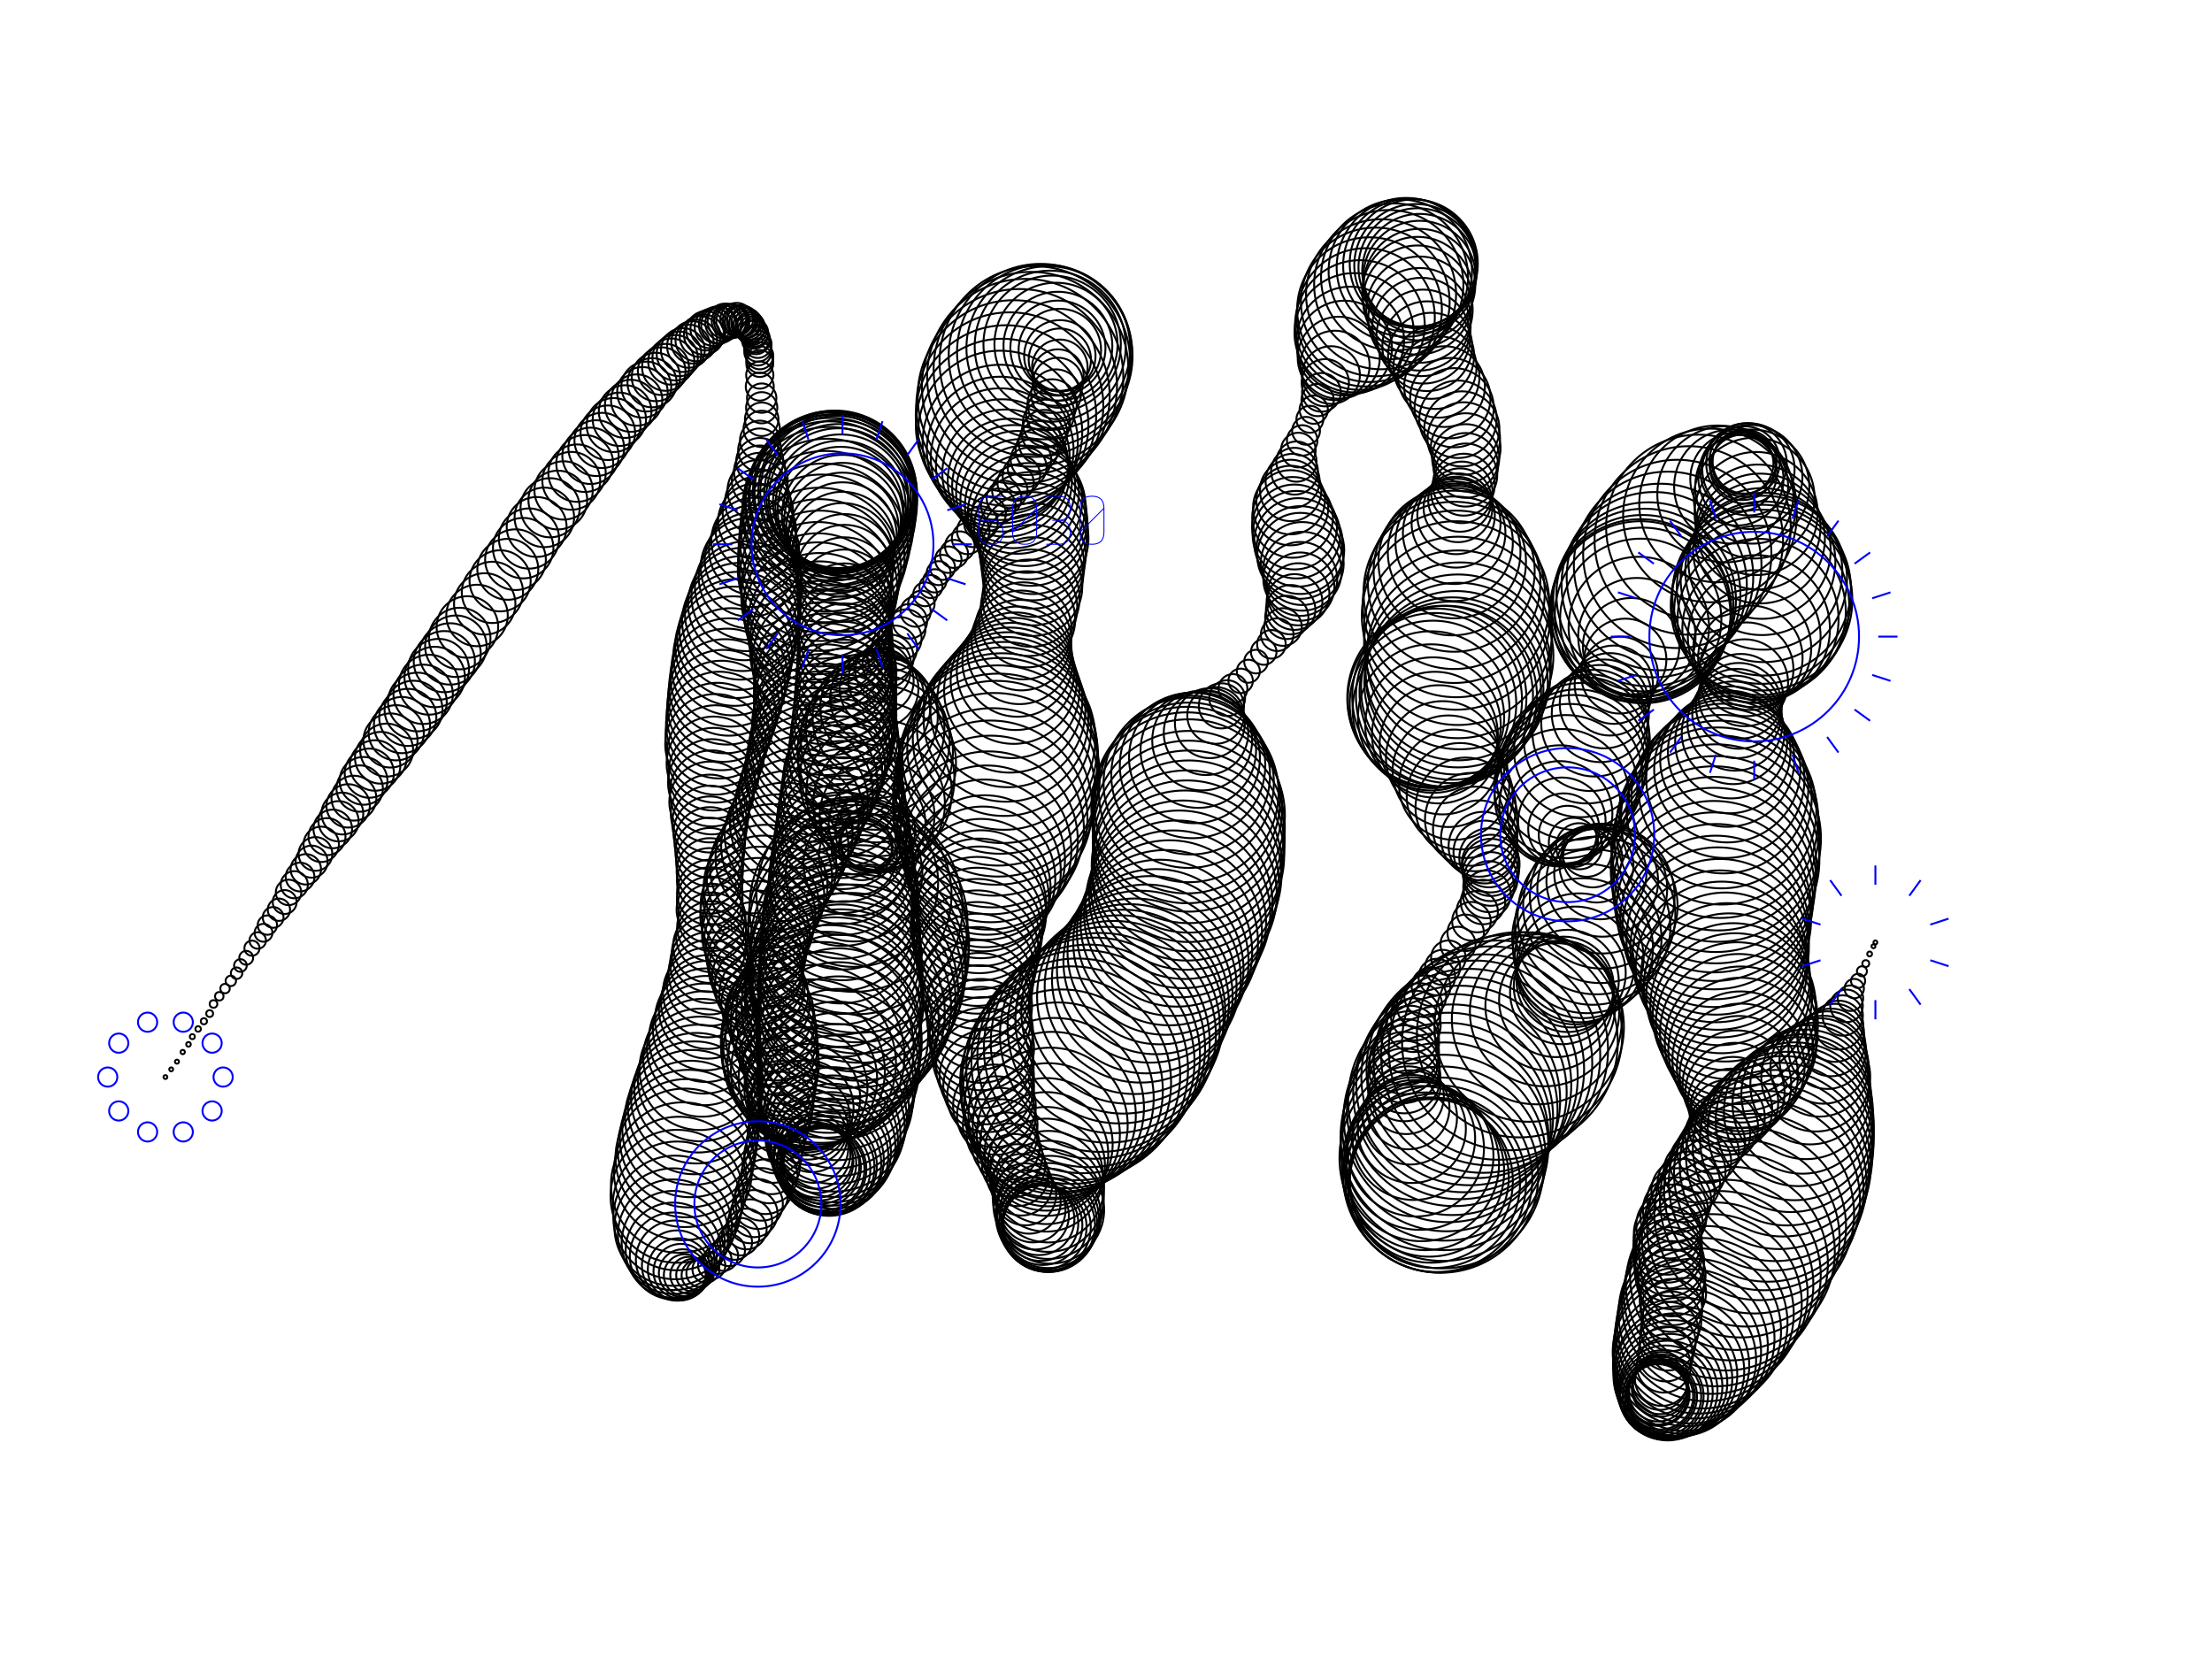 <svg version="1.1" width="1150" height="870" xmlns="http://www.w3.org/2000/svg">
  <!-- Seed: 2498084237726629520 -->
  <!-- Size: SvgSize.Size9x12 -->
  <!-- Params:
    draw_worm: True
    draw_highlight: True
    step_dist: 5
    circle: True
    peaks: [RangeInt] min: 3 max: 7
    shuffle_large_max_x: 80
    shuffle_large_max_y: 100
    shuffle_small_max_x: 30
    shuffle_small_max_y: 30
    rough_subdivisions: [RangeInt] min: 1 max: 10
    padding: 100
    size_end: 1
    size_range: [RangeInt] min: 5 max: 60
    highlight_end_circle_radius: 30
    highlight_end_points: 10
    highlight_end_point_radius: 5
    highlight_sunburst_ray_len: 10
    highlights: [RangeInt] min: 3 max: 5
    highlight_padding: 20
    consumed_check_radius: 50
    highlight_spacing: 10
    highlight_text_weight: [(0, 1), (1, 3)]
    highlight_text_num_range: [RangeInt] min: 200 max: 50000
    connect_highlight_weight: [(0, 1), (1, 3)]
  -->
  <g stroke="black" fill="none">
    <circle cx="86.0" cy="560.0" r="1"/>
    <circle cx="89.0" cy="556.0" r="1.01"/>
    <circle cx="92.0" cy="552.0" r="1.05"/>
    <circle cx="95.0" cy="547.0" r="1.11"/>
    <circle cx="98.0" cy="543.0" r="1.2"/>
    <circle cx="100.0" cy="539.0" r="1.31"/>
    <circle cx="103.0" cy="535.0" r="1.44"/>
    <circle cx="106.0" cy="531.0" r="1.6"/>
    <circle cx="109.0" cy="527.0" r="1.78"/>
    <circle cx="111.0" cy="522.0" r="1.98"/>
    <circle cx="114.0" cy="518.0" r="2.2"/>
    <circle cx="117.0" cy="514.0" r="2.44"/>
    <circle cx="120.0" cy="510.0" r="2.71"/>
    <circle cx="123.0" cy="506.0" r="2.99"/>
    <circle cx="125.0" cy="502.0" r="3.29"/>
    <circle cx="128.0" cy="498.0" r="3.61"/>
    <circle cx="131.0" cy="493.0" r="3.94"/>
    <circle cx="134.0" cy="489.0" r="4.29"/>
    <circle cx="137.0" cy="485.0" r="4.65"/>
    <circle cx="139.0" cy="481.0" r="5.03"/>
    <circle cx="142.0" cy="477.0" r="5.41"/>
    <circle cx="145.0" cy="473.0" r="5.81"/>
    <circle cx="148.0" cy="469.0" r="6.22"/>
    <circle cx="150.0" cy="464.0" r="6.63"/>
    <circle cx="153.0" cy="460.0" r="7.05"/>
    <circle cx="156.0" cy="456.0" r="7.47"/>
    <circle cx="159.0" cy="452.0" r="7.9"/>
    <circle cx="162.0" cy="448.0" r="8.33"/>
    <circle cx="164.0" cy="444.0" r="8.76"/>
    <circle cx="167.0" cy="439.0" r="9.19"/>
    <circle cx="170.0" cy="435.0" r="9.62"/>
    <circle cx="173.0" cy="431.0" r="10.04"/>
    <circle cx="176.0" cy="427.0" r="10.46"/>
    <circle cx="178.0" cy="423.0" r="10.87"/>
    <circle cx="181.0" cy="419.0" r="11.27"/>
    <circle cx="184.0" cy="415.0" r="11.67"/>
    <circle cx="187.0" cy="410.0" r="12.05"/>
    <circle cx="189.0" cy="406.0" r="12.42"/>
    <circle cx="192.0" cy="402.0" r="12.78"/>
    <circle cx="195.0" cy="398.0" r="13.13"/>
    <circle cx="198.0" cy="394.0" r="13.46"/>
    <circle cx="201.0" cy="390.0" r="13.77"/>
    <circle cx="203.0" cy="385.0" r="14.07"/>
    <circle cx="206.0" cy="381.0" r="14.35"/>
    <circle cx="209.0" cy="377.0" r="14.61"/>
    <circle cx="212.0" cy="373.0" r="14.85"/>
    <circle cx="215.0" cy="369.0" r="15.07"/>
    <circle cx="217.0" cy="365.0" r="15.26"/>
    <circle cx="220.0" cy="361.0" r="15.44"/>
    <circle cx="223.0" cy="356.0" r="15.59"/>
    <circle cx="226.0" cy="352.0" r="15.72"/>
    <circle cx="228.0" cy="348.0" r="15.82"/>
    <circle cx="231.0" cy="344.0" r="15.9"/>
    <circle cx="234.0" cy="340.0" r="15.96"/>
    <circle cx="237.0" cy="336.0" r="15.99"/>
    <circle cx="239.0" cy="332.0" r="16"/>
    <circle cx="243.0" cy="326.0" r="16.0"/>
    <circle cx="248.0" cy="320.0" r="15.98"/>
    <circle cx="252.0" cy="314.0" r="15.96"/>
    <circle cx="256.0" cy="308.0" r="15.93"/>
    <circle cx="260.0" cy="302.0" r="15.89"/>
    <circle cx="264.0" cy="296.0" r="15.84"/>
    <circle cx="268.0" cy="291.0" r="15.79"/>
    <circle cx="272.0" cy="285.0" r="15.72"/>
    <circle cx="275.0" cy="280.0" r="15.65"/>
    <circle cx="279.0" cy="274.0" r="15.57"/>
    <circle cx="283.0" cy="269.0" r="15.48"/>
    <circle cx="286.0" cy="264.0" r="15.38"/>
    <circle cx="290.0" cy="260.0" r="15.28"/>
    <circle cx="293.0" cy="255.0" r="15.16"/>
    <circle cx="297.0" cy="250.0" r="15.04"/>
    <circle cx="300.0" cy="246.0" r="14.92"/>
    <circle cx="304.0" cy="241.0" r="14.79"/>
    <circle cx="307.0" cy="237.0" r="14.65"/>
    <circle cx="310.0" cy="233.0" r="14.5"/>
    <circle cx="313.0" cy="229.0" r="14.35"/>
    <circle cx="316.0" cy="225.0" r="14.19"/>
    <circle cx="319.0" cy="221.0" r="14.03"/>
    <circle cx="322.0" cy="218.0" r="13.86"/>
    <circle cx="325.0" cy="214.0" r="13.69"/>
    <circle cx="328.0" cy="211.0" r="13.52"/>
    <circle cx="331.0" cy="208.0" r="13.34"/>
    <circle cx="334.0" cy="204.0" r="13.15"/>
    <circle cx="336.0" cy="201.0" r="12.97"/>
    <circle cx="339.0" cy="199.0" r="12.78"/>
    <circle cx="341.0" cy="196.0" r="12.58"/>
    <circle cx="344.0" cy="193.0" r="12.39"/>
    <circle cx="346.0" cy="191.0" r="12.19"/>
    <circle cx="349.0" cy="188.0" r="12.0"/>
    <circle cx="351.0" cy="186.0" r="11.8"/>
    <circle cx="353.0" cy="184.0" r="11.6"/>
    <circle cx="355.0" cy="182.0" r="11.4"/>
    <circle cx="358.0" cy="180.0" r="11.2"/>
    <circle cx="360.0" cy="178.0" r="11.0"/>
    <circle cx="362.0" cy="177.0" r="10.81"/>
    <circle cx="364.0" cy="175.0" r="10.61"/>
    <circle cx="366.0" cy="174.0" r="10.42"/>
    <circle cx="367.0" cy="172.0" r="10.22"/>
    <circle cx="369.0" cy="171.0" r="10.03"/>
    <circle cx="371.0" cy="170.0" r="9.85"/>
    <circle cx="373.0" cy="169.0" r="9.66"/>
    <circle cx="374.0" cy="169.0" r="9.48"/>
    <circle cx="376.0" cy="168.0" r="9.31"/>
    <circle cx="377.0" cy="167.0" r="9.14"/>
    <circle cx="379.0" cy="167.0" r="8.97"/>
    <circle cx="380.0" cy="167.0" r="8.81"/>
    <circle cx="381.0" cy="167.0" r="8.65"/>
    <circle cx="383.0" cy="166.0" r="8.5"/>
    <circle cx="384.0" cy="167.0" r="8.35"/>
    <circle cx="385.0" cy="167.0" r="8.21"/>
    <circle cx="386.0" cy="167.0" r="8.08"/>
    <circle cx="387.0" cy="168.0" r="7.96"/>
    <circle cx="388.0" cy="168.0" r="7.84"/>
    <circle cx="389.0" cy="169.0" r="7.72"/>
    <circle cx="390.0" cy="170.0" r="7.62"/>
    <circle cx="390.0" cy="171.0" r="7.52"/>
    <circle cx="391.0" cy="172.0" r="7.43"/>
    <circle cx="392.0" cy="173.0" r="7.35"/>
    <circle cx="392.0" cy="174.0" r="7.28"/>
    <circle cx="393.0" cy="176.0" r="7.21"/>
    <circle cx="393.0" cy="177.0" r="7.16"/>
    <circle cx="394.0" cy="179.0" r="7.11"/>
    <circle cx="394.0" cy="181.0" r="7.07"/>
    <circle cx="394.0" cy="183.0" r="7.04"/>
    <circle cx="395.0" cy="185.0" r="7.02"/>
    <circle cx="395.0" cy="187.0" r="7.0"/>
    <circle cx="395.0" cy="189.0" r="7"/>
    <circle cx="395.0" cy="195.0" r="7.07"/>
    <circle cx="395.0" cy="201.0" r="7.28"/>
    <circle cx="396.0" cy="207.0" r="7.63"/>
    <circle cx="396.0" cy="212.0" r="8.11"/>
    <circle cx="396.0" cy="218.0" r="8.72"/>
    <circle cx="396.0" cy="223.0" r="9.45"/>
    <circle cx="395.0" cy="229.0" r="10.29"/>
    <circle cx="395.0" cy="234.0" r="11.23"/>
    <circle cx="395.0" cy="240.0" r="12.27"/>
    <circle cx="395.0" cy="245.0" r="13.38"/>
    <circle cx="395.0" cy="250.0" r="14.56"/>
    <circle cx="394.0" cy="255.0" r="15.79"/>
    <circle cx="394.0" cy="261.0" r="17.06"/>
    <circle cx="394.0" cy="266.0" r="18.35"/>
    <circle cx="393.0" cy="271.0" r="19.65"/>
    <circle cx="393.0" cy="276.0" r="20.94"/>
    <circle cx="392.0" cy="281.0" r="22.21"/>
    <circle cx="392.0" cy="286.0" r="23.44"/>
    <circle cx="391.0" cy="291.0" r="24.62"/>
    <circle cx="390.0" cy="295.0" r="25.73"/>
    <circle cx="390.0" cy="300.0" r="26.77"/>
    <circle cx="389.0" cy="305.0" r="27.71"/>
    <circle cx="388.0" cy="310.0" r="28.55"/>
    <circle cx="387.0" cy="314.0" r="29.28"/>
    <circle cx="386.0" cy="319.0" r="29.89"/>
    <circle cx="385.0" cy="323.0" r="30.37"/>
    <circle cx="384.0" cy="328.0" r="30.72"/>
    <circle cx="383.0" cy="332.0" r="30.93"/>
    <circle cx="382.0" cy="336.0" r="31"/>
    <circle cx="381.0" cy="341.0" r="30.94"/>
    <circle cx="380.0" cy="347.0" r="30.78"/>
    <circle cx="379.0" cy="352.0" r="30.51"/>
    <circle cx="378.0" cy="357.0" r="30.13"/>
    <circle cx="377.0" cy="362.0" r="29.66"/>
    <circle cx="376.0" cy="367.0" r="29.1"/>
    <circle cx="375.0" cy="372.0" r="28.46"/>
    <circle cx="374.0" cy="377.0" r="27.75"/>
    <circle cx="373.0" cy="382.0" r="26.98"/>
    <circle cx="372.0" cy="387.0" r="26.16"/>
    <circle cx="372.0" cy="392.0" r="25.31"/>
    <circle cx="371.0" cy="397.0" r="24.44"/>
    <circle cx="371.0" cy="402.0" r="23.56"/>
    <circle cx="370.0" cy="407.0" r="22.69"/>
    <circle cx="370.0" cy="412.0" r="21.84"/>
    <circle cx="369.0" cy="417.0" r="21.02"/>
    <circle cx="369.0" cy="423.0" r="20.25"/>
    <circle cx="369.0" cy="428.0" r="19.54"/>
    <circle cx="369.0" cy="433.0" r="18.9"/>
    <circle cx="369.0" cy="438.0" r="18.34"/>
    <circle cx="369.0" cy="443.0" r="17.87"/>
    <circle cx="369.0" cy="448.0" r="17.49"/>
    <circle cx="369.0" cy="453.0" r="17.22"/>
    <circle cx="369.0" cy="458.0" r="17.06"/>
    <circle cx="369.0" cy="464.0" r="17"/>
    <circle cx="369.0" cy="468.0" r="17.06"/>
    <circle cx="369.0" cy="473.0" r="17.24"/>
    <circle cx="370.0" cy="477.0" r="17.53"/>
    <circle cx="370.0" cy="482.0" r="17.94"/>
    <circle cx="370.0" cy="487.0" r="18.46"/>
    <circle cx="369.0" cy="492.0" r="19.07"/>
    <circle cx="369.0" cy="496.0" r="19.78"/>
    <circle cx="369.0" cy="501.0" r="20.58"/>
    <circle cx="369.0" cy="506.0" r="21.45"/>
    <circle cx="369.0" cy="511.0" r="22.38"/>
    <circle cx="368.0" cy="516.0" r="23.36"/>
    <circle cx="368.0" cy="521.0" r="24.39"/>
    <circle cx="368.0" cy="525.0" r="25.44"/>
    <circle cx="367.0" cy="530.0" r="26.5"/>
    <circle cx="367.0" cy="535.0" r="27.56"/>
    <circle cx="366.0" cy="540.0" r="28.61"/>
    <circle cx="366.0" cy="545.0" r="29.64"/>
    <circle cx="365.0" cy="550.0" r="30.62"/>
    <circle cx="364.0" cy="556.0" r="31.55"/>
    <circle cx="364.0" cy="561.0" r="32.42"/>
    <circle cx="363.0" cy="566.0" r="33.22"/>
    <circle cx="362.0" cy="571.0" r="33.93"/>
    <circle cx="361.0" cy="576.0" r="34.54"/>
    <circle cx="360.0" cy="581.0" r="35.06"/>
    <circle cx="359.0" cy="587.0" r="35.47"/>
    <circle cx="358.0" cy="592.0" r="35.76"/>
    <circle cx="357.0" cy="597.0" r="35.94"/>
    <circle cx="356.0" cy="602.0" r="36"/>
    <circle cx="355.0" cy="609.0" r="35.84"/>
    <circle cx="353.0" cy="616.0" r="35.36"/>
    <circle cx="352.0" cy="622.0" r="34.56"/>
    <circle cx="352.0" cy="627.0" r="33.48"/>
    <circle cx="351.0" cy="633.0" r="32.13"/>
    <circle cx="350.0" cy="638.0" r="30.54"/>
    <circle cx="350.0" cy="642.0" r="28.75"/>
    <circle cx="350.0" cy="646.0" r="26.8"/>
    <circle cx="350.0" cy="650.0" r="24.73"/>
    <circle cx="350.0" cy="653.0" r="22.58"/>
    <circle cx="351.0" cy="655.0" r="20.42"/>
    <circle cx="352.0" cy="658.0" r="18.27"/>
    <circle cx="353.0" cy="660.0" r="16.2"/>
    <circle cx="354.0" cy="661.0" r="14.25"/>
    <circle cx="355.0" cy="662.0" r="12.46"/>
    <circle cx="356.0" cy="663.0" r="10.87"/>
    <circle cx="358.0" cy="663.0" r="9.52"/>
    <circle cx="360.0" cy="663.0" r="8.44"/>
    <circle cx="362.0" cy="663.0" r="7.64"/>
    <circle cx="364.0" cy="662.0" r="7.16"/>
    <circle cx="367.0" cy="660.0" r="7"/>
    <circle cx="370.0" cy="658.0" r="7.09"/>
    <circle cx="373.0" cy="655.0" r="7.35"/>
    <circle cx="376.0" cy="653.0" r="7.76"/>
    <circle cx="379.0" cy="650.0" r="8.32"/>
    <circle cx="382.0" cy="646.0" r="9.0"/>
    <circle cx="385.0" cy="643.0" r="9.76"/>
    <circle cx="388.0" cy="639.0" r="10.58"/>
    <circle cx="390.0" cy="635.0" r="11.42"/>
    <circle cx="392.0" cy="631.0" r="12.24"/>
    <circle cx="394.0" cy="626.0" r="13.0"/>
    <circle cx="396.0" cy="621.0" r="13.68"/>
    <circle cx="398.0" cy="617.0" r="14.24"/>
    <circle cx="400.0" cy="611.0" r="14.65"/>
    <circle cx="401.0" cy="606.0" r="14.91"/>
    <circle cx="402.0" cy="600.0" r="15"/>
    <circle cx="403.0" cy="595.0" r="15.08"/>
    <circle cx="404.0" cy="589.0" r="15.3"/>
    <circle cx="405.0" cy="584.0" r="15.67"/>
    <circle cx="406.0" cy="579.0" r="16.17"/>
    <circle cx="406.0" cy="574.0" r="16.78"/>
    <circle cx="406.0" cy="569.0" r="17.47"/>
    <circle cx="406.0" cy="564.0" r="18.22"/>
    <circle cx="406.0" cy="559.0" r="19.0"/>
    <circle cx="406.0" cy="554.0" r="19.78"/>
    <circle cx="405.0" cy="549.0" r="20.53"/>
    <circle cx="404.0" cy="544.0" r="21.22"/>
    <circle cx="403.0" cy="540.0" r="21.83"/>
    <circle cx="402.0" cy="535.0" r="22.33"/>
    <circle cx="401.0" cy="531.0" r="22.7"/>
    <circle cx="400.0" cy="526.0" r="22.92"/>
    <circle cx="398.0" cy="522.0" r="23"/>
    <circle cx="397.0" cy="517.0" r="23.1"/>
    <circle cx="395.0" cy="513.0" r="23.38"/>
    <circle cx="394.0" cy="509.0" r="23.84"/>
    <circle cx="393.0" cy="504.0" r="24.46"/>
    <circle cx="393.0" cy="500.0" r="25.22"/>
    <circle cx="393.0" cy="495.0" r="26.09"/>
    <circle cx="393.0" cy="490.0" r="27.02"/>
    <circle cx="393.0" cy="486.0" r="28.0"/>
    <circle cx="394.0" cy="481.0" r="28.98"/>
    <circle cx="394.0" cy="476.0" r="29.91"/>
    <circle cx="395.0" cy="471.0" r="30.78"/>
    <circle cx="397.0" cy="466.0" r="31.54"/>
    <circle cx="398.0" cy="461.0" r="32.16"/>
    <circle cx="400.0" cy="456.0" r="32.62"/>
    <circle cx="402.0" cy="451.0" r="32.9"/>
    <circle cx="405.0" cy="446.0" r="33"/>
    <circle cx="408.0" cy="440.0" r="33.06"/>
    <circle cx="410.0" cy="434.0" r="33.23"/>
    <circle cx="413.0" cy="428.0" r="33.5"/>
    <circle cx="415.0" cy="423.0" r="33.86"/>
    <circle cx="417.0" cy="417.0" r="34.29"/>
    <circle cx="419.0" cy="412.0" r="34.76"/>
    <circle cx="421.0" cy="407.0" r="35.24"/>
    <circle cx="423.0" cy="402.0" r="35.71"/>
    <circle cx="424.0" cy="398.0" r="36.14"/>
    <circle cx="425.0" cy="394.0" r="36.5"/>
    <circle cx="426.0" cy="390.0" r="36.77"/>
    <circle cx="427.0" cy="386.0" r="36.94"/>
    <circle cx="428.0" cy="382.0" r="37"/>
    <circle cx="428.0" cy="377.0" r="37.0"/>
    <circle cx="429.0" cy="372.0" r="37.0"/>
    <circle cx="429.0" cy="366.0" r="37.0"/>
    <circle cx="429.0" cy="361.0" r="37.0"/>
    <circle cx="429.0" cy="356.0" r="37.0"/>
    <circle cx="429.0" cy="350.0" r="37.0"/>
    <circle cx="428.0" cy="344.0" r="37.0"/>
    <circle cx="427.0" cy="339.0" r="37.0"/>
    <circle cx="427.0" cy="333.0" r="37"/>
    <circle cx="426.0" cy="329.0" r="37.12"/>
    <circle cx="426.0" cy="325.0" r="37.46"/>
    <circle cx="425.0" cy="320.0" r="38.01"/>
    <circle cx="425.0" cy="316.0" r="38.73"/>
    <circle cx="425.0" cy="311.0" r="39.58"/>
    <circle cx="426.0" cy="306.0" r="40.52"/>
    <circle cx="426.0" cy="301.0" r="41.48"/>
    <circle cx="426.0" cy="296.0" r="42.42"/>
    <circle cx="427.0" cy="290.0" r="43.27"/>
    <circle cx="428.0" cy="285.0" r="43.99"/>
    <circle cx="429.0" cy="279.0" r="44.54"/>
    <circle cx="430.0" cy="273.0" r="44.88"/>
    <circle cx="431.0" cy="267.0" r="45"/>
    <circle cx="431.0" cy="264.0" r="44.93"/>
    <circle cx="432.0" cy="262.0" r="44.72"/>
    <circle cx="432.0" cy="260.0" r="44.37"/>
    <circle cx="433.0" cy="258.0" r="43.88"/>
    <circle cx="433.0" cy="257.0" r="43.27"/>
    <circle cx="434.0" cy="256.0" r="42.54"/>
    <circle cx="434.0" cy="256.0" r="41.71"/>
    <circle cx="435.0" cy="256.0" r="40.77"/>
    <circle cx="435.0" cy="256.0" r="39.75"/>
    <circle cx="436.0" cy="257.0" r="38.66"/>
    <circle cx="436.0" cy="258.0" r="37.51"/>
    <circle cx="436.0" cy="259.0" r="36.32"/>
    <circle cx="437.0" cy="261.0" r="35.11"/>
    <circle cx="437.0" cy="263.0" r="33.89"/>
    <circle cx="437.0" cy="265.0" r="32.68"/>
    <circle cx="438.0" cy="268.0" r="31.49"/>
    <circle cx="438.0" cy="271.0" r="30.34"/>
    <circle cx="438.0" cy="275.0" r="29.25"/>
    <circle cx="438.0" cy="279.0" r="28.23"/>
    <circle cx="438.0" cy="283.0" r="27.29"/>
    <circle cx="438.0" cy="288.0" r="26.46"/>
    <circle cx="439.0" cy="293.0" r="25.73"/>
    <circle cx="439.0" cy="298.0" r="25.12"/>
    <circle cx="439.0" cy="304.0" r="24.63"/>
    <circle cx="439.0" cy="310.0" r="24.28"/>
    <circle cx="439.0" cy="317.0" r="24.07"/>
    <circle cx="439.0" cy="324.0" r="24"/>
    <circle cx="439.0" cy="329.0" r="24.03"/>
    <circle cx="439.0" cy="334.0" r="24.12"/>
    <circle cx="439.0" cy="338.0" r="24.26"/>
    <circle cx="439.0" cy="343.0" r="24.46"/>
    <circle cx="439.0" cy="348.0" r="24.72"/>
    <circle cx="439.0" cy="353.0" r="25.04"/>
    <circle cx="439.0" cy="358.0" r="25.4"/>
    <circle cx="439.0" cy="363.0" r="25.81"/>
    <circle cx="439.0" cy="368.0" r="26.28"/>
    <circle cx="439.0" cy="373.0" r="26.78"/>
    <circle cx="439.0" cy="378.0" r="27.33"/>
    <circle cx="439.0" cy="383.0" r="27.92"/>
    <circle cx="439.0" cy="388.0" r="28.54"/>
    <circle cx="439.0" cy="393.0" r="29.19"/>
    <circle cx="439.0" cy="398.0" r="29.86"/>
    <circle cx="438.0" cy="403.0" r="30.56"/>
    <circle cx="438.0" cy="408.0" r="31.28"/>
    <circle cx="438.0" cy="413.0" r="32.01"/>
    <circle cx="438.0" cy="418.0" r="32.75"/>
    <circle cx="438.0" cy="423.0" r="33.5"/>
    <circle cx="438.0" cy="428.0" r="34.25"/>
    <circle cx="438.0" cy="434.0" r="34.99"/>
    <circle cx="438.0" cy="439.0" r="35.72"/>
    <circle cx="438.0" cy="444.0" r="36.44"/>
    <circle cx="438.0" cy="449.0" r="37.14"/>
    <circle cx="438.0" cy="454.0" r="37.81"/>
    <circle cx="438.0" cy="460.0" r="38.46"/>
    <circle cx="438.0" cy="465.0" r="39.08"/>
    <circle cx="438.0" cy="470.0" r="39.67"/>
    <circle cx="437.0" cy="475.0" r="40.22"/>
    <circle cx="437.0" cy="481.0" r="40.72"/>
    <circle cx="437.0" cy="486.0" r="41.19"/>
    <circle cx="437.0" cy="491.0" r="41.6"/>
    <circle cx="437.0" cy="496.0" r="41.96"/>
    <circle cx="437.0" cy="502.0" r="42.28"/>
    <circle cx="437.0" cy="507.0" r="42.54"/>
    <circle cx="437.0" cy="513.0" r="42.74"/>
    <circle cx="437.0" cy="518.0" r="42.88"/>
    <circle cx="437.0" cy="523.0" r="42.97"/>
    <circle cx="436.0" cy="529.0" r="43"/>
    <circle cx="436.0" cy="536.0" r="42.93"/>
    <circle cx="436.0" cy="543.0" r="42.71"/>
    <circle cx="436.0" cy="550.0" r="42.35"/>
    <circle cx="436.0" cy="556.0" r="41.84"/>
    <circle cx="435.0" cy="562.0" r="41.21"/>
    <circle cx="435.0" cy="567.0" r="40.45"/>
    <circle cx="435.0" cy="572.0" r="39.57"/>
    <circle cx="434.0" cy="577.0" r="38.59"/>
    <circle cx="434.0" cy="582.0" r="37.51"/>
    <circle cx="434.0" cy="586.0" r="36.36"/>
    <circle cx="433.0" cy="590.0" r="35.13"/>
    <circle cx="433.0" cy="593.0" r="33.84"/>
    <circle cx="433.0" cy="596.0" r="32.52"/>
    <circle cx="432.0" cy="599.0" r="31.18"/>
    <circle cx="432.0" cy="601.0" r="29.82"/>
    <circle cx="431.0" cy="603.0" r="28.48"/>
    <circle cx="431.0" cy="605.0" r="27.16"/>
    <circle cx="430.0" cy="606.0" r="25.87"/>
    <circle cx="430.0" cy="607.0" r="24.64"/>
    <circle cx="429.0" cy="608.0" r="23.49"/>
    <circle cx="428.0" cy="608.0" r="22.41"/>
    <circle cx="428.0" cy="608.0" r="21.43"/>
    <circle cx="427.0" cy="607.0" r="20.55"/>
    <circle cx="427.0" cy="606.0" r="19.79"/>
    <circle cx="426.0" cy="605.0" r="19.16"/>
    <circle cx="425.0" cy="604.0" r="18.65"/>
    <circle cx="425.0" cy="602.0" r="18.29"/>
    <circle cx="424.0" cy="600.0" r="18.07"/>
    <circle cx="423.0" cy="597.0" r="18"/>
    <circle cx="422.0" cy="591.0" r="18.45"/>
    <circle cx="421.0" cy="586.0" r="19.78"/>
    <circle cx="420.0" cy="581.0" r="21.93"/>
    <circle cx="419.0" cy="576.0" r="24.78"/>
    <circle cx="419.0" cy="571.0" r="28.19"/>
    <circle cx="419.0" cy="566.0" r="31.99"/>
    <circle cx="420.0" cy="561.0" r="36.0"/>
    <circle cx="420.0" cy="557.0" r="40.01"/>
    <circle cx="422.0" cy="553.0" r="43.81"/>
    <circle cx="423.0" cy="549.0" r="47.22"/>
    <circle cx="425.0" cy="545.0" r="50.07"/>
    <circle cx="427.0" cy="542.0" r="52.22"/>
    <circle cx="429.0" cy="538.0" r="53.55"/>
    <circle cx="431.0" cy="535.0" r="54"/>
    <circle cx="434.0" cy="531.0" r="54.05"/>
    <circle cx="437.0" cy="527.0" r="54.2"/>
    <circle cx="440.0" cy="523.0" r="54.44"/>
    <circle cx="442.0" cy="519.0" r="54.75"/>
    <circle cx="443.0" cy="515.0" r="55.11"/>
    <circle cx="445.0" cy="510.0" r="55.5"/>
    <circle cx="446.0" cy="506.0" r="55.89"/>
    <circle cx="446.0" cy="501.0" r="56.25"/>
    <circle cx="447.0" cy="496.0" r="56.56"/>
    <circle cx="447.0" cy="491.0" r="56.8"/>
    <circle cx="446.0" cy="485.0" r="56.95"/>
    <circle cx="446.0" cy="480.0" r="57"/>
    <circle cx="445.0" cy="472.0" r="55.36"/>
    <circle cx="444.0" cy="465.0" r="50.7"/>
    <circle cx="444.0" cy="459.0" r="43.73"/>
    <circle cx="444.0" cy="454.0" r="35.5"/>
    <circle cx="445.0" cy="449.0" r="27.27"/>
    <circle cx="446.0" cy="445.0" r="20.3"/>
    <circle cx="448.0" cy="442.0" r="15.64"/>
    <circle cx="450.0" cy="440.0" r="14"/>
    <circle cx="452.0" cy="438.0" r="14.81"/>
    <circle cx="454.0" cy="436.0" r="17.16"/>
    <circle cx="455.0" cy="432.0" r="20.75"/>
    <circle cx="456.0" cy="428.0" r="25.16"/>
    <circle cx="456.0" cy="424.0" r="29.84"/>
    <circle cx="457.0" cy="418.0" r="34.25"/>
    <circle cx="457.0" cy="412.0" r="37.84"/>
    <circle cx="456.0" cy="405.0" r="40.19"/>
    <circle cx="456.0" cy="397.0" r="41"/>
    <circle cx="455.0" cy="391.0" r="40.41"/>
    <circle cx="455.0" cy="385.0" r="38.7"/>
    <circle cx="455.0" cy="379.0" r="36.0"/>
    <circle cx="455.0" cy="373.0" r="32.52"/>
    <circle cx="455.0" cy="368.0" r="28.56"/>
    <circle cx="456.0" cy="363.0" r="24.44"/>
    <circle cx="457.0" cy="358.0" r="20.48"/>
    <circle cx="458.0" cy="354.0" r="17.0"/>
    <circle cx="459.0" cy="349.0" r="14.3"/>
    <circle cx="461.0" cy="345.0" r="12.59"/>
    <circle cx="463.0" cy="342.0" r="12"/>
    <circle cx="465.0" cy="337.0" r="11.77"/>
    <circle cx="468.0" cy="332.0" r="11.12"/>
    <circle cx="471.0" cy="327.0" r="10.15"/>
    <circle cx="473.0" cy="323.0" r="9.0"/>
    <circle cx="476.0" cy="318.0" r="7.85"/>
    <circle cx="479.0" cy="314.0" r="6.88"/>
    <circle cx="481.0" cy="309.0" r="6.23"/>
    <circle cx="484.0" cy="305.0" r="6"/>
    <circle cx="486.0" cy="302.0" r="6.06"/>
    <circle cx="488.0" cy="298.0" r="6.24"/>
    <circle cx="490.0" cy="295.0" r="6.52"/>
    <circle cx="493.0" cy="291.0" r="6.88"/>
    <circle cx="496.0" cy="288.0" r="7.29"/>
    <circle cx="499.0" cy="284.0" r="7.71"/>
    <circle cx="503.0" cy="280.0" r="8.12"/>
    <circle cx="506.0" cy="276.0" r="8.48"/>
    <circle cx="510.0" cy="272.0" r="8.76"/>
    <circle cx="514.0" cy="267.0" r="8.94"/>
    <circle cx="519.0" cy="263.0" r="9"/>
    <circle cx="522.0" cy="259.0" r="9.05"/>
    <circle cx="525.0" cy="255.0" r="9.2"/>
    <circle cx="528.0" cy="251.0" r="9.44"/>
    <circle cx="531.0" cy="247.0" r="9.75"/>
    <circle cx="534.0" cy="243.0" r="10.13"/>
    <circle cx="536.0" cy="239.0" r="10.55"/>
    <circle cx="539.0" cy="234.0" r="11.0"/>
    <circle cx="541.0" cy="230.0" r="11.45"/>
    <circle cx="543.0" cy="225.0" r="11.87"/>
    <circle cx="544.0" cy="220.0" r="12.25"/>
    <circle cx="546.0" cy="215.0" r="12.56"/>
    <circle cx="547.0" cy="210.0" r="12.8"/>
    <circle cx="549.0" cy="205.0" r="12.95"/>
    <circle cx="550.0" cy="199.0" r="13"/>
    <circle cx="550.0" cy="195.0" r="13.37"/>
    <circle cx="551.0" cy="191.0" r="14.45"/>
    <circle cx="551.0" cy="187.0" r="16.2"/>
    <circle cx="551.0" cy="185.0" r="18.56"/>
    <circle cx="551.0" cy="182.0" r="21.44"/>
    <circle cx="550.0" cy="181.0" r="24.73"/>
    <circle cx="550.0" cy="180.0" r="28.29"/>
    <circle cx="549.0" cy="179.0" r="32.0"/>
    <circle cx="547.0" cy="179.0" r="35.71"/>
    <circle cx="546.0" cy="180.0" r="39.27"/>
    <circle cx="545.0" cy="181.0" r="42.56"/>
    <circle cx="543.0" cy="183.0" r="45.44"/>
    <circle cx="541.0" cy="185.0" r="47.8"/>
    <circle cx="538.0" cy="188.0" r="49.55"/>
    <circle cx="536.0" cy="192.0" r="50.63"/>
    <circle cx="533.0" cy="196.0" r="51"/>
    <circle cx="530.0" cy="201.0" r="50.72"/>
    <circle cx="527.0" cy="206.0" r="49.91"/>
    <circle cx="525.0" cy="211.0" r="48.61"/>
    <circle cx="523.0" cy="216.0" r="46.9"/>
    <circle cx="521.0" cy="221.0" r="44.87"/>
    <circle cx="520.0" cy="225.0" r="42.65"/>
    <circle cx="520.0" cy="230.0" r="40.35"/>
    <circle cx="520.0" cy="234.0" r="38.13"/>
    <circle cx="520.0" cy="238.0" r="36.1"/>
    <circle cx="521.0" cy="242.0" r="34.39"/>
    <circle cx="523.0" cy="246.0" r="33.09"/>
    <circle cx="525.0" cy="250.0" r="32.28"/>
    <circle cx="527.0" cy="253.0" r="32"/>
    <circle cx="529.0" cy="256.0" r="31.92"/>
    <circle cx="531.0" cy="260.0" r="31.7"/>
    <circle cx="533.0" cy="263.0" r="31.33"/>
    <circle cx="534.0" cy="267.0" r="30.84"/>
    <circle cx="535.0" cy="271.0" r="30.25"/>
    <circle cx="536.0" cy="275.0" r="29.58"/>
    <circle cx="537.0" cy="280.0" r="28.87"/>
    <circle cx="537.0" cy="284.0" r="28.13"/>
    <circle cx="537.0" cy="289.0" r="27.42"/>
    <circle cx="537.0" cy="294.0" r="26.75"/>
    <circle cx="537.0" cy="299.0" r="26.16"/>
    <circle cx="537.0" cy="305.0" r="25.67"/>
    <circle cx="536.0" cy="311.0" r="25.3"/>
    <circle cx="535.0" cy="316.0" r="25.08"/>
    <circle cx="534.0" cy="322.0" r="25"/>
    <circle cx="532.0" cy="328.0" r="25.24"/>
    <circle cx="531.0" cy="333.0" r="25.95"/>
    <circle cx="530.0" cy="339.0" r="27.1"/>
    <circle cx="529.0" cy="344.0" r="28.65"/>
    <circle cx="528.0" cy="349.0" r="30.56"/>
    <circle cx="527.0" cy="354.0" r="32.76"/>
    <circle cx="526.0" cy="359.0" r="35.17"/>
    <circle cx="525.0" cy="364.0" r="37.71"/>
    <circle cx="524.0" cy="369.0" r="40.29"/>
    <circle cx="523.0" cy="374.0" r="42.83"/>
    <circle cx="522.0" cy="379.0" r="45.24"/>
    <circle cx="522.0" cy="384.0" r="47.44"/>
    <circle cx="521.0" cy="389.0" r="49.35"/>
    <circle cx="520.0" cy="393.0" r="50.9"/>
    <circle cx="519.0" cy="398.0" r="52.05"/>
    <circle cx="519.0" cy="403.0" r="52.76"/>
    <circle cx="518.0" cy="407.0" r="53"/>
    <circle cx="517.0" cy="413.0" r="52.69"/>
    <circle cx="516.0" cy="420.0" r="51.79"/>
    <circle cx="515.0" cy="425.0" r="50.36"/>
    <circle cx="515.0" cy="431.0" r="48.5"/>
    <circle cx="514.0" cy="437.0" r="46.33"/>
    <circle cx="513.0" cy="442.0" r="44.0"/>
    <circle cx="512.0" cy="447.0" r="41.67"/>
    <circle cx="512.0" cy="453.0" r="39.5"/>
    <circle cx="511.0" cy="457.0" r="37.64"/>
    <circle cx="510.0" cy="462.0" r="36.21"/>
    <circle cx="510.0" cy="467.0" r="35.31"/>
    <circle cx="509.0" cy="471.0" r="35"/>
    <circle cx="509.0" cy="475.0" r="34.86"/>
    <circle cx="508.0" cy="480.0" r="34.46"/>
    <circle cx="508.0" cy="485.0" r="33.83"/>
    <circle cx="508.0" cy="490.0" r="33.0"/>
    <circle cx="508.0" cy="495.0" r="32.04"/>
    <circle cx="508.0" cy="500.0" r="31.0"/>
    <circle cx="508.0" cy="505.0" r="29.96"/>
    <circle cx="508.0" cy="511.0" r="29.0"/>
    <circle cx="508.0" cy="517.0" r="28.17"/>
    <circle cx="509.0" cy="523.0" r="27.54"/>
    <circle cx="509.0" cy="529.0" r="27.14"/>
    <circle cx="510.0" cy="536.0" r="27"/>
    <circle cx="510.0" cy="540.0" r="26.89"/>
    <circle cx="511.0" cy="545.0" r="26.58"/>
    <circle cx="511.0" cy="550.0" r="26.07"/>
    <circle cx="512.0" cy="555.0" r="25.39"/>
    <circle cx="513.0" cy="560.0" r="24.56"/>
    <circle cx="514.0" cy="565.0" r="23.6"/>
    <circle cx="515.0" cy="570.0" r="22.57"/>
    <circle cx="517.0" cy="575.0" r="21.5"/>
    <circle cx="518.0" cy="580.0" r="20.43"/>
    <circle cx="520.0" cy="585.0" r="19.4"/>
    <circle cx="521.0" cy="590.0" r="18.44"/>
    <circle cx="523.0" cy="596.0" r="17.61"/>
    <circle cx="525.0" cy="601.0" r="16.93"/>
    <circle cx="527.0" cy="606.0" r="16.42"/>
    <circle cx="529.0" cy="611.0" r="16.11"/>
    <circle cx="531.0" cy="616.0" r="16"/>
    <circle cx="533.0" cy="621.0" r="16.11"/>
    <circle cx="535.0" cy="625.0" r="16.44"/>
    <circle cx="537.0" cy="629.0" r="16.97"/>
    <circle cx="538.0" cy="632.0" r="17.7"/>
    <circle cx="540.0" cy="634.0" r="18.58"/>
    <circle cx="541.0" cy="636.0" r="19.6"/>
    <circle cx="542.0" cy="637.0" r="20.72"/>
    <circle cx="543.0" cy="638.0" r="21.9"/>
    <circle cx="544.0" cy="638.0" r="23.1"/>
    <circle cx="545.0" cy="637.0" r="24.28"/>
    <circle cx="545.0" cy="636.0" r="25.4"/>
    <circle cx="545.0" cy="634.0" r="26.42"/>
    <circle cx="545.0" cy="632.0" r="27.3"/>
    <circle cx="546.0" cy="629.0" r="28.03"/>
    <circle cx="545.0" cy="626.0" r="28.56"/>
    <circle cx="545.0" cy="622.0" r="28.89"/>
    <circle cx="545.0" cy="617.0" r="29"/>
    <circle cx="544.0" cy="611.0" r="29.36"/>
    <circle cx="544.0" cy="606.0" r="30.44"/>
    <circle cx="544.0" cy="600.0" r="32.16"/>
    <circle cx="544.0" cy="595.0" r="34.46"/>
    <circle cx="545.0" cy="590.0" r="37.21"/>
    <circle cx="546.0" cy="585.0" r="40.27"/>
    <circle cx="547.0" cy="580.0" r="43.5"/>
    <circle cx="548.0" cy="576.0" r="46.73"/>
    <circle cx="550.0" cy="571.0" r="49.79"/>
    <circle cx="552.0" cy="567.0" r="52.54"/>
    <circle cx="554.0" cy="563.0" r="54.84"/>
    <circle cx="557.0" cy="559.0" r="56.56"/>
    <circle cx="560.0" cy="556.0" r="57.64"/>
    <circle cx="563.0" cy="552.0" r="58"/>
    <circle cx="566.0" cy="549.0" r="57.87"/>
    <circle cx="569.0" cy="545.0" r="57.5"/>
    <circle cx="572.0" cy="542.0" r="56.91"/>
    <circle cx="576.0" cy="538.0" r="56.12"/>
    <circle cx="579.0" cy="534.0" r="55.17"/>
    <circle cx="582.0" cy="530.0" r="54.11"/>
    <circle cx="584.0" cy="526.0" r="53.0"/>
    <circle cx="587.0" cy="522.0" r="51.89"/>
    <circle cx="590.0" cy="518.0" r="50.83"/>
    <circle cx="593.0" cy="513.0" r="49.88"/>
    <circle cx="596.0" cy="509.0" r="49.09"/>
    <circle cx="598.0" cy="504.0" r="48.5"/>
    <circle cx="601.0" cy="500.0" r="48.13"/>
    <circle cx="603.0" cy="495.0" r="48"/>
    <circle cx="606.0" cy="490.0" r="48.03"/>
    <circle cx="608.0" cy="485.0" r="48.1"/>
    <circle cx="610.0" cy="480.0" r="48.22"/>
    <circle cx="612.0" cy="475.0" r="48.38"/>
    <circle cx="613.0" cy="470.0" r="48.57"/>
    <circle cx="615.0" cy="465.0" r="48.78"/>
    <circle cx="616.0" cy="460.0" r="49.0"/>
    <circle cx="617.0" cy="455.0" r="49.22"/>
    <circle cx="617.0" cy="450.0" r="49.43"/>
    <circle cx="618.0" cy="445.0" r="49.62"/>
    <circle cx="618.0" cy="440.0" r="49.78"/>
    <circle cx="618.0" cy="435.0" r="49.9"/>
    <circle cx="618.0" cy="430.0" r="49.97"/>
    <circle cx="618.0" cy="424.0" r="50"/>
    <circle cx="617.0" cy="420.0" r="49.63"/>
    <circle cx="617.0" cy="416.0" r="48.51"/>
    <circle cx="618.0" cy="412.0" r="46.7"/>
    <circle cx="618.0" cy="407.0" r="44.26"/>
    <circle cx="619.0" cy="403.0" r="41.26"/>
    <circle cx="620.0" cy="398.0" r="37.81"/>
    <circle cx="621.0" cy="394.0" r="34.02"/>
    <circle cx="623.0" cy="390.0" r="30.03"/>
    <circle cx="625.0" cy="385.0" r="25.97"/>
    <circle cx="627.0" cy="381.0" r="21.98"/>
    <circle cx="629.0" cy="376.0" r="18.19"/>
    <circle cx="632.0" cy="372.0" r="14.74"/>
    <circle cx="635.0" cy="367.0" r="11.74"/>
    <circle cx="638.0" cy="363.0" r="9.3"/>
    <circle cx="641.0" cy="358.0" r="7.49"/>
    <circle cx="645.0" cy="354.0" r="6.37"/>
    <circle cx="649.0" cy="349.0" r="6"/>
    <circle cx="653.0" cy="344.0" r="6.16"/>
    <circle cx="657.0" cy="339.0" r="6.65"/>
    <circle cx="661.0" cy="335.0" r="7.43"/>
    <circle cx="664.0" cy="330.0" r="8.49"/>
    <circle cx="667.0" cy="326.0" r="9.78"/>
    <circle cx="669.0" cy="321.0" r="11.25"/>
    <circle cx="671.0" cy="317.0" r="12.84"/>
    <circle cx="673.0" cy="313.0" r="14.5"/>
    <circle cx="675.0" cy="309.0" r="16.16"/>
    <circle cx="676.0" cy="305.0" r="17.75"/>
    <circle cx="676.0" cy="301.0" r="19.22"/>
    <circle cx="677.0" cy="297.0" r="20.51"/>
    <circle cx="677.0" cy="293.0" r="21.57"/>
    <circle cx="676.0" cy="289.0" r="22.35"/>
    <circle cx="676.0" cy="286.0" r="22.84"/>
    <circle cx="675.0" cy="282.0" r="23"/>
    <circle cx="674.0" cy="278.0" r="22.77"/>
    <circle cx="673.0" cy="274.0" r="22.08"/>
    <circle cx="672.0" cy="269.0" r="20.99"/>
    <circle cx="671.0" cy="264.0" r="19.54"/>
    <circle cx="671.0" cy="260.0" r="17.84"/>
    <circle cx="671.0" cy="255.0" r="15.96"/>
    <circle cx="672.0" cy="250.0" r="14.04"/>
    <circle cx="673.0" cy="245.0" r="12.16"/>
    <circle cx="674.0" cy="240.0" r="10.46"/>
    <circle cx="675.0" cy="234.0" r="9.01"/>
    <circle cx="677.0" cy="229.0" r="7.92"/>
    <circle cx="679.0" cy="224.0" r="7.23"/>
    <circle cx="681.0" cy="218.0" r="7"/>
    <circle cx="683.0" cy="213.0" r="7.35"/>
    <circle cx="685.0" cy="208.0" r="8.38"/>
    <circle cx="687.0" cy="204.0" r="10.06"/>
    <circle cx="689.0" cy="199.0" r="12.29"/>
    <circle cx="692.0" cy="195.0" r="15.0"/>
    <circle cx="694.0" cy="190.0" r="18.06"/>
    <circle cx="696.0" cy="186.0" r="21.33"/>
    <circle cx="699.0" cy="181.0" r="24.67"/>
    <circle cx="702.0" cy="177.0" r="27.94"/>
    <circle cx="704.0" cy="173.0" r="31.0"/>
    <circle cx="707.0" cy="169.0" r="33.71"/>
    <circle cx="710.0" cy="165.0" r="35.94"/>
    <circle cx="712.0" cy="161.0" r="37.62"/>
    <circle cx="715.0" cy="157.0" r="38.65"/>
    <circle cx="718.0" cy="153.0" r="39"/>
    <circle cx="722.0" cy="148.0" r="38.8"/>
    <circle cx="725.0" cy="144.0" r="38.21"/>
    <circle cx="728.0" cy="141.0" r="37.27"/>
    <circle cx="731.0" cy="139.0" r="36.08"/>
    <circle cx="733.0" cy="138.0" r="34.71"/>
    <circle cx="735.0" cy="137.0" r="33.29"/>
    <circle cx="736.0" cy="138.0" r="31.92"/>
    <circle cx="737.0" cy="139.0" r="30.73"/>
    <circle cx="738.0" cy="141.0" r="29.79"/>
    <circle cx="738.0" cy="144.0" r="29.2"/>
    <circle cx="738.0" cy="148.0" r="29"/>
    <circle cx="737.0" cy="152.0" r="28.84"/>
    <circle cx="737.0" cy="156.0" r="28.37"/>
    <circle cx="738.0" cy="161.0" r="27.62"/>
    <circle cx="738.0" cy="166.0" r="26.66"/>
    <circle cx="739.0" cy="170.0" r="25.57"/>
    <circle cx="740.0" cy="175.0" r="24.43"/>
    <circle cx="742.0" cy="180.0" r="23.34"/>
    <circle cx="744.0" cy="185.0" r="22.38"/>
    <circle cx="746.0" cy="191.0" r="21.63"/>
    <circle cx="748.0" cy="196.0" r="21.16"/>
    <circle cx="751.0" cy="201.0" r="21"/>
    <circle cx="754.0" cy="207.0" r="20.9"/>
    <circle cx="756.0" cy="212.0" r="20.6"/>
    <circle cx="758.0" cy="218.0" r="20.14"/>
    <circle cx="760.0" cy="223.0" r="19.54"/>
    <circle cx="761.0" cy="228.0" r="18.86"/>
    <circle cx="762.0" cy="233.0" r="18.14"/>
    <circle cx="762.0" cy="238.0" r="17.46"/>
    <circle cx="762.0" cy="242.0" r="16.86"/>
    <circle cx="762.0" cy="247.0" r="16.4"/>
    <circle cx="761.0" cy="252.0" r="16.1"/>
    <circle cx="760.0" cy="256.0" r="16"/>
    <circle cx="759.0" cy="260.0" r="16.48"/>
    <circle cx="758.0" cy="264.0" r="17.89"/>
    <circle cx="757.0" cy="268.0" r="20.15"/>
    <circle cx="757.0" cy="272.0" r="23.13"/>
    <circle cx="756.0" cy="277.0" r="26.65"/>
    <circle cx="756.0" cy="282.0" r="30.51"/>
    <circle cx="756.0" cy="287.0" r="34.49"/>
    <circle cx="755.0" cy="292.0" r="38.35"/>
    <circle cx="756.0" cy="297.0" r="41.87"/>
    <circle cx="756.0" cy="303.0" r="44.85"/>
    <circle cx="756.0" cy="308.0" r="47.11"/>
    <circle cx="757.0" cy="314.0" r="48.52"/>
    <circle cx="757.0" cy="320.0" r="49"/>
    <circle cx="758.0" cy="328.0" r="48.95"/>
    <circle cx="758.0" cy="335.0" r="48.81"/>
    <circle cx="759.0" cy="341.0" r="48.59"/>
    <circle cx="758.0" cy="347.0" r="48.31"/>
    <circle cx="758.0" cy="351.0" r="48.0"/>
    <circle cx="757.0" cy="355.0" r="47.69"/>
    <circle cx="755.0" cy="358.0" r="47.41"/>
    <circle cx="754.0" cy="360.0" r="47.19"/>
    <circle cx="752.0" cy="362.0" r="47.05"/>
    <circle cx="750.0" cy="362.0" r="47"/>
    <circle cx="747.0" cy="363.0" r="46.56"/>
    <circle cx="746.0" cy="364.0" r="45.28"/>
    <circle cx="745.0" cy="366.0" r="43.29"/>
    <circle cx="744.0" cy="369.0" r="40.78"/>
    <circle cx="744.0" cy="373.0" r="38.0"/>
    <circle cx="745.0" cy="377.0" r="35.22"/>
    <circle cx="746.0" cy="382.0" r="32.71"/>
    <circle cx="748.0" cy="387.0" r="30.72"/>
    <circle cx="750.0" cy="394.0" r="29.44"/>
    <circle cx="753.0" cy="401.0" r="29"/>
    <circle cx="756.0" cy="408.0" r="28.66"/>
    <circle cx="759.0" cy="414.0" r="27.66"/>
    <circle cx="762.0" cy="420.0" r="26.11"/>
    <circle cx="765.0" cy="426.0" r="24.16"/>
    <circle cx="767.0" cy="431.0" r="22.0"/>
    <circle cx="769.0" cy="436.0" r="19.84"/>
    <circle cx="771.0" cy="440.0" r="17.89"/>
    <circle cx="772.0" cy="443.0" r="16.34"/>
    <circle cx="774.0" cy="446.0" r="15.34"/>
    <circle cx="775.0" cy="449.0" r="15"/>
    <circle cx="775.0" cy="451.0" r="14.88"/>
    <circle cx="775.0" cy="454.0" r="14.52"/>
    <circle cx="775.0" cy="457.0" r="13.96"/>
    <circle cx="774.0" cy="461.0" r="13.25"/>
    <circle cx="773.0" cy="465.0" r="12.43"/>
    <circle cx="771.0" cy="469.0" r="11.57"/>
    <circle cx="768.0" cy="474.0" r="10.75"/>
    <circle cx="765.0" cy="479.0" r="10.04"/>
    <circle cx="762.0" cy="485.0" r="9.48"/>
    <circle cx="758.0" cy="491.0" r="9.12"/>
    <circle cx="753.0" cy="498.0" r="9"/>
    <circle cx="750.0" cy="503.0" r="9.13"/>
    <circle cx="747.0" cy="508.0" r="9.5"/>
    <circle cx="744.0" cy="513.0" r="10.09"/>
    <circle cx="741.0" cy="518.0" r="10.88"/>
    <circle cx="738.0" cy="523.0" r="11.83"/>
    <circle cx="736.0" cy="528.0" r="12.89"/>
    <circle cx="735.0" cy="533.0" r="14.0"/>
    <circle cx="733.0" cy="538.0" r="15.11"/>
    <circle cx="732.0" cy="542.0" r="16.17"/>
    <circle cx="731.0" cy="547.0" r="17.12"/>
    <circle cx="730.0" cy="551.0" r="17.91"/>
    <circle cx="730.0" cy="555.0" r="18.5"/>
    <circle cx="730.0" cy="560.0" r="18.87"/>
    <circle cx="730.0" cy="564.0" r="19"/>
    <circle cx="731.0" cy="570.0" r="19.66"/>
    <circle cx="732.0" cy="576.0" r="21.57"/>
    <circle cx="733.0" cy="581.0" r="24.5"/>
    <circle cx="734.0" cy="587.0" r="28.09"/>
    <circle cx="735.0" cy="592.0" r="31.91"/>
    <circle cx="736.0" cy="597.0" r="35.5"/>
    <circle cx="738.0" cy="601.0" r="38.43"/>
    <circle cx="739.0" cy="605.0" r="40.34"/>
    <circle cx="741.0" cy="609.0" r="41"/>
    <circle cx="743.0" cy="612.0" r="41.39"/>
    <circle cx="744.0" cy="614.0" r="42.52"/>
    <circle cx="746.0" cy="615.0" r="44.25"/>
    <circle cx="747.0" cy="615.0" r="46.37"/>
    <circle cx="748.0" cy="613.0" r="48.63"/>
    <circle cx="749.0" cy="611.0" r="50.75"/>
    <circle cx="750.0" cy="607.0" r="52.48"/>
    <circle cx="750.0" cy="602.0" r="53.61"/>
    <circle cx="751.0" cy="596.0" r="54"/>
    <circle cx="751.0" cy="591.0" r="54.05"/>
    <circle cx="752.0" cy="586.0" r="54.2"/>
    <circle cx="753.0" cy="581.0" r="54.44"/>
    <circle cx="755.0" cy="577.0" r="54.75"/>
    <circle cx="756.0" cy="572.0" r="55.11"/>
    <circle cx="759.0" cy="568.0" r="55.5"/>
    <circle cx="761.0" cy="564.0" r="55.89"/>
    <circle cx="764.0" cy="560.0" r="56.25"/>
    <circle cx="767.0" cy="556.0" r="56.56"/>
    <circle cx="771.0" cy="553.0" r="56.8"/>
    <circle cx="775.0" cy="549.0" r="56.95"/>
    <circle cx="779.0" cy="546.0" r="57"/>
    <circle cx="785.0" cy="542.0" r="56.07"/>
    <circle cx="790.0" cy="538.0" r="53.37"/>
    <circle cx="795.0" cy="534.0" r="49.25"/>
    <circle cx="799.0" cy="530.0" r="44.19"/>
    <circle cx="803.0" cy="526.0" r="38.81"/>
    <circle cx="806.0" cy="523.0" r="33.75"/>
    <circle cx="809.0" cy="520.0" r="29.63"/>
    <circle cx="812.0" cy="516.0" r="26.93"/>
    <circle cx="813.0" cy="513.0" r="26"/>
    <circle cx="815.0" cy="510.0" r="26.57"/>
    <circle cx="817.0" cy="506.0" r="28.2"/>
    <circle cx="819.0" cy="502.0" r="30.63"/>
    <circle cx="821.0" cy="498.0" r="33.5"/>
    <circle cx="823.0" cy="493.0" r="36.37"/>
    <circle cx="825.0" cy="488.0" r="38.8"/>
    <circle cx="828.0" cy="482.0" r="40.43"/>
    <circle cx="830.0" cy="476.0" r="41"/>
    <circle cx="832.0" cy="471.0" r="40.13"/>
    <circle cx="833.0" cy="466.0" r="37.61"/>
    <circle cx="833.0" cy="462.0" r="33.75"/>
    <circle cx="833.0" cy="458.0" r="29.02"/>
    <circle cx="832.0" cy="454.0" r="23.98"/>
    <circle cx="830.0" cy="450.0" r="19.25"/>
    <circle cx="828.0" cy="446.0" r="15.39"/>
    <circle cx="825.0" cy="443.0" r="12.87"/>
    <circle cx="821.0" cy="440.0" r="12"/>
    <circle cx="818.0" cy="438.0" r="12.78"/>
    <circle cx="815.0" cy="434.0" r="15.04"/>
    <circle cx="813.0" cy="431.0" r="18.5"/>
    <circle cx="812.0" cy="427.0" r="22.74"/>
    <circle cx="811.0" cy="423.0" r="27.26"/>
    <circle cx="811.0" cy="419.0" r="31.5"/>
    <circle cx="812.0" cy="414.0" r="34.96"/>
    <circle cx="814.0" cy="409.0" r="37.22"/>
    <circle cx="816.0" cy="404.0" r="38"/>
    <circle cx="818.0" cy="399.0" r="37.64"/>
    <circle cx="820.0" cy="395.0" r="36.57"/>
    <circle cx="822.0" cy="390.0" r="34.89"/>
    <circle cx="825.0" cy="385.0" r="32.74"/>
    <circle cx="827.0" cy="381.0" r="30.28"/>
    <circle cx="829.0" cy="376.0" r="27.72"/>
    <circle cx="832.0" cy="371.0" r="25.26"/>
    <circle cx="834.0" cy="366.0" r="23.11"/>
    <circle cx="837.0" cy="361.0" r="21.43"/>
    <circle cx="839.0" cy="356.0" r="20.36"/>
    <circle cx="842.0" cy="351.0" r="20"/>
    <circle cx="845.0" cy="343.0" r="21.34"/>
    <circle cx="848.0" cy="336.0" r="25.08"/>
    <circle cx="851.0" cy="331.0" r="30.5"/>
    <circle cx="852.0" cy="326.0" r="36.5"/>
    <circle cx="853.0" cy="322.0" r="41.92"/>
    <circle cx="854.0" cy="320.0" r="45.66"/>
    <circle cx="853.0" cy="318.0" r="47"/>
    <circle cx="853.0" cy="317.0" r="47.06"/>
    <circle cx="854.0" cy="315.0" r="47.23"/>
    <circle cx="855.0" cy="312.0" r="47.5"/>
    <circle cx="857.0" cy="309.0" r="47.83"/>
    <circle cx="860.0" cy="304.0" r="48.17"/>
    <circle cx="863.0" cy="300.0" r="48.5"/>
    <circle cx="867.0" cy="294.0" r="48.77"/>
    <circle cx="872.0" cy="288.0" r="48.94"/>
    <circle cx="878.0" cy="281.0" r="49"/>
    <circle cx="883.0" cy="274.0" r="48.0"/>
    <circle cx="889.0" cy="268.0" r="45.14"/>
    <circle cx="893.0" cy="262.0" r="40.75"/>
    <circle cx="897.0" cy="257.0" r="35.37"/>
    <circle cx="900.0" cy="253.0" r="29.63"/>
    <circle cx="903.0" cy="249.0" r="24.25"/>
    <circle cx="904.0" cy="246.0" r="19.86"/>
    <circle cx="906.0" cy="243.0" r="17.0"/>
    <circle cx="906.0" cy="241.0" r="16"/>
    <circle cx="907.0" cy="240.0" r="16.61"/>
    <circle cx="907.0" cy="240.0" r="18.34"/>
    <circle cx="908.0" cy="241.0" r="20.94"/>
    <circle cx="909.0" cy="244.0" r="24.0"/>
    <circle cx="910.0" cy="248.0" r="27.06"/>
    <circle cx="911.0" cy="253.0" r="29.66"/>
    <circle cx="912.0" cy="259.0" r="31.39"/>
    <circle cx="913.0" cy="267.0" r="32"/>
    <circle cx="914.0" cy="274.0" r="32.45"/>
    <circle cx="915.0" cy="280.0" r="33.75"/>
    <circle cx="916.0" cy="286.0" r="35.75"/>
    <circle cx="916.0" cy="292.0" r="38.2"/>
    <circle cx="917.0" cy="297.0" r="40.8"/>
    <circle cx="917.0" cy="301.0" r="43.25"/>
    <circle cx="917.0" cy="306.0" r="45.25"/>
    <circle cx="916.0" cy="309.0" r="46.55"/>
    <circle cx="916.0" cy="312.0" r="47"/>
    <circle cx="915.0" cy="315.0" r="46.39"/>
    <circle cx="915.0" cy="318.0" r="44.61"/>
    <circle cx="914.0" cy="322.0" r="41.85"/>
    <circle cx="913.0" cy="327.0" r="38.36"/>
    <circle cx="912.0" cy="331.0" r="34.5"/>
    <circle cx="911.0" cy="337.0" r="30.64"/>
    <circle cx="910.0" cy="342.0" r="27.15"/>
    <circle cx="908.0" cy="348.0" r="24.39"/>
    <circle cx="907.0" cy="355.0" r="22.61"/>
    <circle cx="905.0" cy="362.0" r="22"/>
    <circle cx="904.0" cy="367.0" r="22.31"/>
    <circle cx="903.0" cy="371.0" r="23.22"/>
    <circle cx="902.0" cy="376.0" r="24.7"/>
    <circle cx="901.0" cy="381.0" r="26.69"/>
    <circle cx="900.0" cy="386.0" r="29.11"/>
    <circle cx="899.0" cy="391.0" r="31.88"/>
    <circle cx="898.0" cy="395.0" r="34.88"/>
    <circle cx="898.0" cy="400.0" r="38.0"/>
    <circle cx="897.0" cy="405.0" r="41.12"/>
    <circle cx="896.0" cy="410.0" r="44.12"/>
    <circle cx="895.0" cy="415.0" r="46.89"/>
    <circle cx="895.0" cy="421.0" r="49.31"/>
    <circle cx="894.0" cy="426.0" r="51.3"/>
    <circle cx="893.0" cy="431.0" r="52.78"/>
    <circle cx="893.0" cy="436.0" r="53.69"/>
    <circle cx="892.0" cy="441.0" r="54"/>
    <circle cx="892.0" cy="447.0" r="53.89"/>
    <circle cx="891.0" cy="452.0" r="53.58"/>
    <circle cx="891.0" cy="457.0" r="53.07"/>
    <circle cx="891.0" cy="462.0" r="52.39"/>
    <circle cx="891.0" cy="468.0" r="51.56"/>
    <circle cx="891.0" cy="473.0" r="50.6"/>
    <circle cx="892.0" cy="478.0" r="49.57"/>
    <circle cx="892.0" cy="483.0" r="48.5"/>
    <circle cx="893.0" cy="488.0" r="47.43"/>
    <circle cx="894.0" cy="493.0" r="46.4"/>
    <circle cx="894.0" cy="498.0" r="45.44"/>
    <circle cx="895.0" cy="503.0" r="44.61"/>
    <circle cx="897.0" cy="508.0" r="43.93"/>
    <circle cx="898.0" cy="513.0" r="43.42"/>
    <circle cx="899.0" cy="518.0" r="43.11"/>
    <circle cx="901.0" cy="523.0" r="43"/>
    <circle cx="902.0" cy="528.0" r="42.77"/>
    <circle cx="903.0" cy="532.0" r="42.09"/>
    <circle cx="904.0" cy="537.0" r="40.98"/>
    <circle cx="905.0" cy="542.0" r="39.48"/>
    <circle cx="905.0" cy="546.0" r="37.64"/>
    <circle cx="905.0" cy="551.0" r="35.52"/>
    <circle cx="905.0" cy="555.0" r="33.19"/>
    <circle cx="904.0" cy="559.0" r="30.75"/>
    <circle cx="903.0" cy="564.0" r="28.25"/>
    <circle cx="902.0" cy="568.0" r="25.81"/>
    <circle cx="901.0" cy="573.0" r="23.48"/>
    <circle cx="900.0" cy="577.0" r="21.36"/>
    <circle cx="898.0" cy="581.0" r="19.52"/>
    <circle cx="896.0" cy="586.0" r="18.02"/>
    <circle cx="893.0" cy="590.0" r="16.91"/>
    <circle cx="891.0" cy="594.0" r="16.23"/>
    <circle cx="888.0" cy="599.0" r="16"/>
    <circle cx="884.0" cy="604.0" r="16.03"/>
    <circle cx="881.0" cy="609.0" r="16.11"/>
    <circle cx="878.0" cy="615.0" r="16.25"/>
    <circle cx="875.0" cy="619.0" r="16.43"/>
    <circle cx="873.0" cy="624.0" r="16.65"/>
    <circle cx="871.0" cy="629.0" r="16.88"/>
    <circle cx="870.0" cy="633.0" r="17.12"/>
    <circle cx="868.0" cy="637.0" r="17.35"/>
    <circle cx="867.0" cy="641.0" r="17.57"/>
    <circle cx="867.0" cy="645.0" r="17.75"/>
    <circle cx="867.0" cy="649.0" r="17.89"/>
    <circle cx="867.0" cy="652.0" r="17.97"/>
    <circle cx="868.0" cy="656.0" r="18"/>
    <circle cx="868.0" cy="659.0" r="17.93"/>
    <circle cx="869.0" cy="663.0" r="17.73"/>
    <circle cx="869.0" cy="667.0" r="17.41"/>
    <circle cx="870.0" cy="672.0" r="17.0"/>
    <circle cx="869.0" cy="676.0" r="16.52"/>
    <circle cx="869.0" cy="681.0" r="16.0"/>
    <circle cx="869.0" cy="687.0" r="15.48"/>
    <circle cx="868.0" cy="692.0" r="15.0"/>
    <circle cx="867.0" cy="698.0" r="14.59"/>
    <circle cx="866.0" cy="704.0" r="14.27"/>
    <circle cx="865.0" cy="710.0" r="14.07"/>
    <circle cx="864.0" cy="717.0" r="14"/>
    <circle cx="863.0" cy="719.0" r="14.07"/>
    <circle cx="863.0" cy="721.0" r="14.27"/>
    <circle cx="863.0" cy="722.0" r="14.61"/>
    <circle cx="862.0" cy="724.0" r="15.09"/>
    <circle cx="862.0" cy="725.0" r="15.69"/>
    <circle cx="862.0" cy="725.0" r="16.41"/>
    <circle cx="863.0" cy="726.0" r="17.26"/>
    <circle cx="863.0" cy="726.0" r="18.22"/>
    <circle cx="863.0" cy="726.0" r="19.28"/>
    <circle cx="864.0" cy="726.0" r="20.45"/>
    <circle cx="864.0" cy="726.0" r="21.7"/>
    <circle cx="865.0" cy="725.0" r="23.04"/>
    <circle cx="866.0" cy="724.0" r="24.45"/>
    <circle cx="867.0" cy="723.0" r="25.92"/>
    <circle cx="868.0" cy="721.0" r="27.44"/>
    <circle cx="869.0" cy="719.0" r="29.0"/>
    <circle cx="870.0" cy="717.0" r="30.59"/>
    <circle cx="871.0" cy="715.0" r="32.19"/>
    <circle cx="873.0" cy="713.0" r="33.81"/>
    <circle cx="874.0" cy="710.0" r="35.41"/>
    <circle cx="876.0" cy="707.0" r="37.0"/>
    <circle cx="877.0" cy="703.0" r="38.56"/>
    <circle cx="879.0" cy="700.0" r="40.08"/>
    <circle cx="881.0" cy="696.0" r="41.55"/>
    <circle cx="883.0" cy="692.0" r="42.96"/>
    <circle cx="885.0" cy="688.0" r="44.3"/>
    <circle cx="887.0" cy="683.0" r="45.55"/>
    <circle cx="890.0" cy="678.0" r="46.72"/>
    <circle cx="892.0" cy="673.0" r="47.78"/>
    <circle cx="894.0" cy="668.0" r="48.74"/>
    <circle cx="897.0" cy="663.0" r="49.59"/>
    <circle cx="900.0" cy="657.0" r="50.31"/>
    <circle cx="903.0" cy="651.0" r="50.91"/>
    <circle cx="905.0" cy="644.0" r="51.39"/>
    <circle cx="908.0" cy="638.0" r="51.73"/>
    <circle cx="912.0" cy="631.0" r="51.93"/>
    <circle cx="915.0" cy="624.0" r="52"/>
    <circle cx="917.0" cy="619.0" r="51.85"/>
    <circle cx="919.0" cy="615.0" r="51.42"/>
    <circle cx="921.0" cy="610.0" r="50.69"/>
    <circle cx="923.0" cy="606.0" r="49.69"/>
    <circle cx="925.0" cy="601.0" r="48.43"/>
    <circle cx="927.0" cy="596.0" r="46.91"/>
    <circle cx="929.0" cy="592.0" r="45.16"/>
    <circle cx="931.0" cy="587.0" r="43.2"/>
    <circle cx="933.0" cy="583.0" r="41.04"/>
    <circle cx="935.0" cy="578.0" r="38.72"/>
    <circle cx="937.0" cy="574.0" r="36.25"/>
    <circle cx="939.0" cy="569.0" r="33.68"/>
    <circle cx="941.0" cy="564.0" r="31.02"/>
    <circle cx="944.0" cy="560.0" r="28.31"/>
    <circle cx="946.0" cy="555.0" r="25.58"/>
    <circle cx="948.0" cy="551.0" r="22.86"/>
    <circle cx="950.0" cy="546.0" r="20.18"/>
    <circle cx="952.0" cy="542.0" r="17.58"/>
    <circle cx="954.0" cy="537.0" r="15.08"/>
    <circle cx="956.0" cy="533.0" r="12.7"/>
    <circle cx="958.0" cy="528.0" r="10.49"/>
    <circle cx="960.0" cy="523.0" r="8.46"/>
    <circle cx="962.0" cy="519.0" r="6.64"/>
    <circle cx="964.0" cy="514.0" r="5.04"/>
    <circle cx="966.0" cy="510.0" r="3.69"/>
    <circle cx="968.0" cy="505.0" r="2.6"/>
    <circle cx="970.0" cy="501.0" r="1.79"/>
    <circle cx="972.0" cy="496.0" r="1.26"/>
    <circle cx="974.0" cy="492.0" r="1.02"/>
    <circle cx="975.0" cy="490.0" r="1"/>
    <g stroke="blue">
      <circle cx="116.0" cy="560.0" r="5"/>
      <circle cx="110.27" cy="577.63" r="5"/>
      <circle cx="95.27" cy="588.53" r="5"/>
      <circle cx="76.73" cy="588.53" r="5"/>
      <circle cx="61.73" cy="577.63" r="5"/>
      <circle cx="56.0" cy="560.0" r="5"/>
      <circle cx="61.73" cy="542.37" r="5"/>
      <circle cx="76.73" cy="531.47" r="5"/>
      <circle cx="95.27" cy="531.47" r="5"/>
      <circle cx="110.27" cy="542.37" r="5"/>
      <path d="M975.0 520.0 L975.0 530.0"/>
      <path d="M992.63 514.27 L998.51 522.36"/>
      <path d="M1003.53 499.27 L1013.04 502.36"/>
      <path d="M1003.53 480.73 L1013.04 477.64"/>
      <path d="M992.63 465.73 L998.51 457.64"/>
      <path d="M975.0 460.0 L975.0 450.0"/>
      <path d="M957.37 465.73 L951.49 457.64"/>
      <path d="M946.47 480.73 L936.96 477.64"/>
      <path d="M946.47 499.27 L936.96 502.36"/>
      <path d="M957.37 514.27 L951.49 522.36"/>
      <circle cx="438.0" cy="283.0" r="47.29"/>
      <path d="M438.0 340.29 L438.0 350.29"/>
      <path d="M455.7 337.49 L458.79 347.0"/>
      <path d="M471.67 329.35 L477.55 337.44"/>
      <path d="M484.35 316.67 L492.44 322.55"/>
      <path d="M492.49 300.7 L502.0 303.79"/>
      <path d="M495.29 283.0 L505.29 283.0"/>
      <path d="M492.49 265.3 L502.0 262.21"/>
      <path d="M484.35 249.33 L492.44 243.45"/>
      <path d="M471.67 236.65 L477.55 228.56"/>
      <path d="M455.7 228.51 L458.79 219.0"/>
      <path d="M438.0 225.71 L438.0 215.71"/>
      <path d="M420.3 228.51 L417.21 219.0"/>
      <path d="M404.33 236.65 L398.45 228.56"/>
      <path d="M391.65 249.33 L383.56 243.45"/>
      <path d="M383.51 265.3 L374.0 262.21"/>
      <path d="M380.71 283.0 L370.71 283.0"/>
      <path d="M383.51 300.7 L374.0 303.79"/>
      <path d="M391.65 316.67 L383.56 322.55"/>
      <path d="M404.33 329.35 L398.45 337.44"/>
      <path d="M420.3 337.49 L417.21 347.0"/>
      <circle cx="815.0" cy="434.0" r="35.04"/>
      <circle cx="815.0" cy="434.0" r="45.04"/>
      <circle cx="394.0" cy="626.0" r="33.0"/>
      <circle cx="394.0" cy="626.0" r="43.0"/>
      <circle cx="912.0" cy="331.0" r="54.5"/>
      <path d="M912.0 395.5 L912.0 405.5"/>
      <path d="M931.93 392.34 L935.02 401.85"/>
      <path d="M949.91 383.18 L955.79 391.27"/>
      <path d="M964.18 368.91 L972.27 374.79"/>
      <path d="M973.34 350.93 L982.85 354.02"/>
      <path d="M976.5 331.0 L986.5 331.0"/>
      <path d="M973.34 311.07 L982.85 307.98"/>
      <path d="M964.18 293.09 L972.27 287.21"/>
      <path d="M949.91 278.82 L955.79 270.73"/>
      <path d="M931.93 269.66 L935.02 260.15"/>
      <path d="M912.0 266.5 L912.0 256.5"/>
      <path d="M892.07 269.66 L888.98 260.15"/>
      <path d="M874.09 278.82 L868.21 270.73"/>
      <path d="M859.82 293.09 L851.73 287.21"/>
      <path d="M850.66 311.07 L841.15 307.98"/>
      <path d="M847.5 331.0 L837.5 331.0"/>
      <path d="M850.66 350.93 L841.15 354.02"/>
      <path d="M859.82 368.91 L851.73 374.79"/>
      <path d="M874.09 383.18 L868.21 391.27"/>
      <path d="M892.07 392.34 L888.98 401.85"/>
      <g transform="translate(508.935,283.0) scale(0.5,0.5)">
        <path d="M25.0 -50h-12.5q-12.5 0 -12.5 12.5v25.0q0 12.5 12.5 12.5q12.5 0 12.5 -12.5q0 -12.5 -12.5 -12.5h-12.5"/>
        <path d="M47.5 0q-12.5 0 -12.5 -12.5v-25.0q0 -12.5 12.5 -12.5q12.5 0 12.5 12.5v25.0q0 12.5 -12.5 12.5m-12.5 -12.5l25.0 -25.0"/>
        <path d="M70.0 0h12.5q12.5 0 12.5 -12.5q0 -12.5 -12.5 -12.5h-6.25m6.25 0q12.5 0 12.5 -12.5q0 -12.5 -12.5 -12.5h-12.5"/>
        <path d="M117.5 0q-12.5 0 -12.5 -12.5v-25.0q0 -12.5 12.5 -12.5q12.5 0 12.5 12.5v25.0q0 12.5 -12.5 12.5m-12.5 -12.5l25.0 -25.0"/>
      </g>
    </g>
  </g>
</svg>
